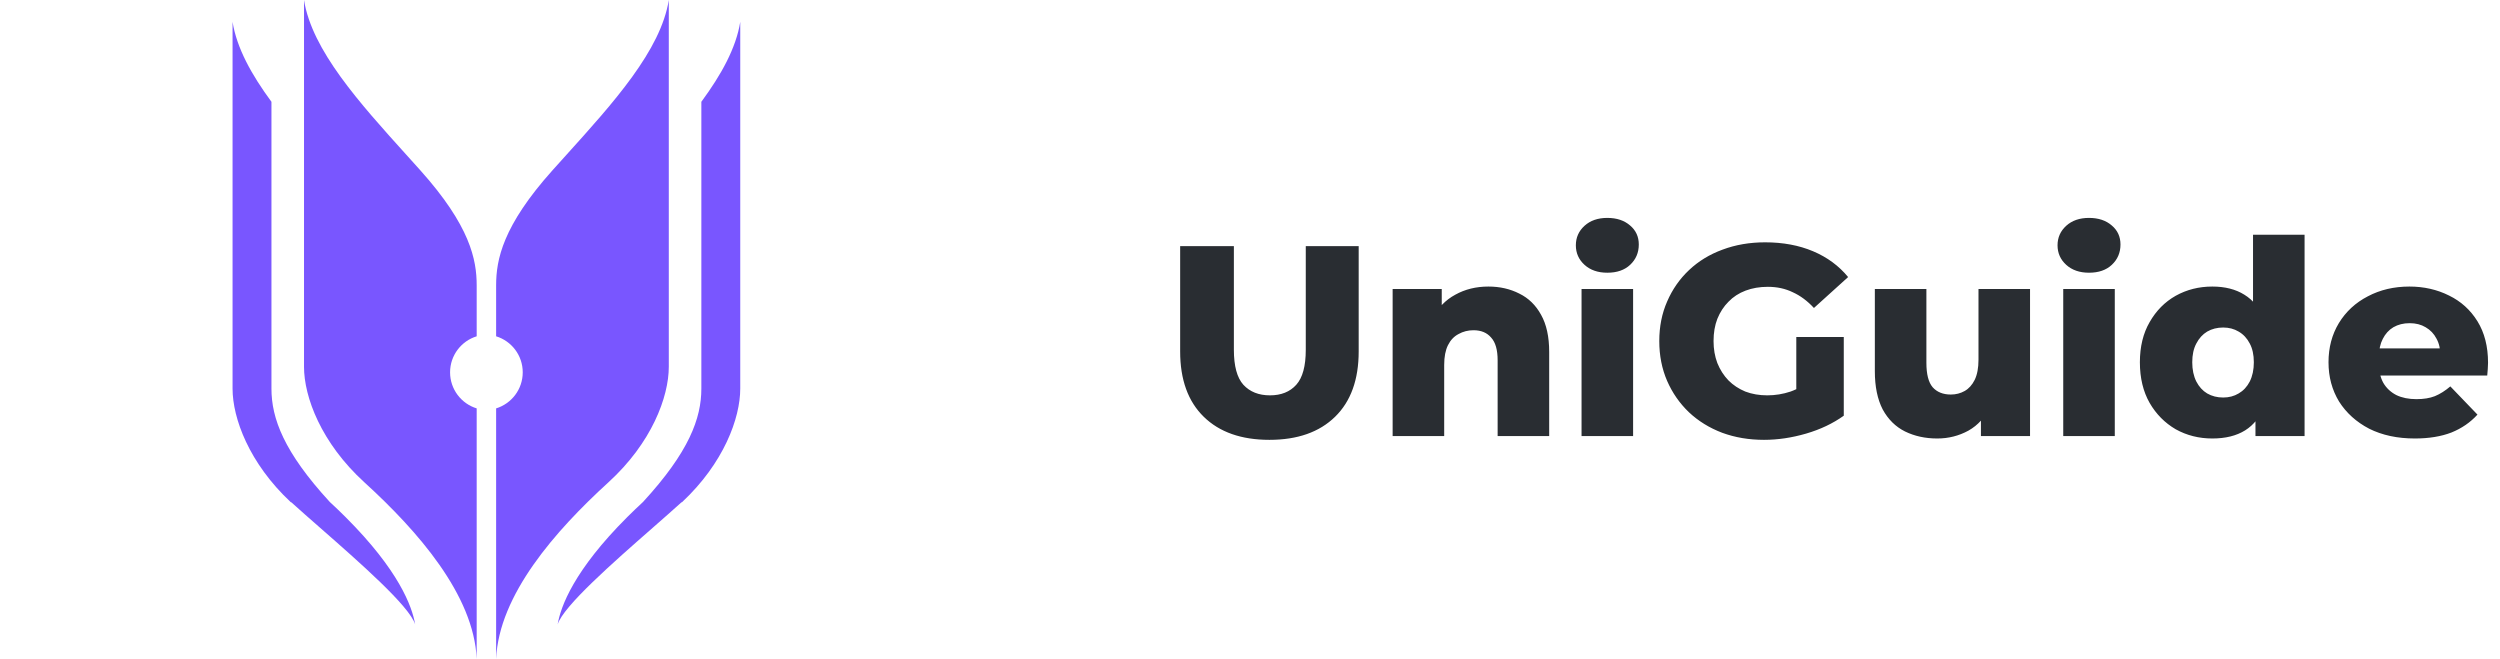 <svg width="129" height="34" viewBox="0 0 129 34" fill="none" xmlns="http://www.w3.org/2000/svg">
<path fill-rule="evenodd" clip-rule="evenodd" d="M15.687 18.926V0C16.097 2.592 18.544 5.303 20.973 7.993C21.212 8.258 21.451 8.523 21.688 8.787C24.257 11.655 24.597 13.396 24.597 14.727V17.353C23.802 17.597 23.224 18.337 23.224 19.212C23.224 20.088 23.802 20.828 24.597 21.073V34C24.454 30.703 21.552 27.395 18.8 24.886C16.572 22.854 15.687 20.483 15.687 18.926ZM25.6 34C25.743 30.703 28.645 27.395 31.397 24.886C33.625 22.854 34.51 20.483 34.51 18.926V0C34.1 2.592 31.653 5.303 29.224 7.993C28.985 8.258 28.746 8.523 28.509 8.787C25.94 11.655 25.6 13.396 25.6 14.727V17.353C26.395 17.597 26.973 18.337 26.973 19.212C26.973 20.088 26.395 20.828 25.6 21.073V34Z" fill="#7956FF"/>
<path fill-rule="evenodd" clip-rule="evenodd" d="M12 1.127V20.052C12 21.583 12.855 23.901 15.002 25.91L15.037 25.923C15.453 26.301 15.966 26.75 16.52 27.236C18.554 29.019 21.134 31.281 21.422 32.219C21.265 31.28 20.565 29.413 17.838 26.689H17.839C17.821 26.671 17.803 26.654 17.786 26.637C17.546 26.398 17.29 26.153 17.018 25.902C14.645 23.321 14.007 21.587 14.007 20.052V5.252C12.979 3.858 12.214 2.476 12 1.127Z" fill="#7956FF"/>
<path fill-rule="evenodd" clip-rule="evenodd" d="M38.197 1.127V20.052C38.197 21.583 37.342 23.901 35.195 25.91L35.16 25.923C34.744 26.301 34.231 26.75 33.677 27.236C31.643 29.019 29.063 31.281 28.775 32.219C28.932 31.28 29.632 29.413 32.359 26.689H32.358C32.376 26.672 32.393 26.654 32.411 26.637C32.651 26.399 32.907 26.154 33.179 25.902C35.553 23.321 36.19 21.587 36.19 20.052V5.252C37.218 3.858 37.983 2.476 38.197 1.127Z" fill="#7956FF"/>
<path d="M65.502 22.696C64.055 22.696 62.926 22.299 62.114 21.506C61.302 20.713 60.896 19.588 60.896 18.132V12.7H63.668V18.048C63.668 18.888 63.831 19.49 64.158 19.854C64.494 20.218 64.951 20.4 65.53 20.4C66.109 20.4 66.561 20.218 66.888 19.854C67.215 19.49 67.378 18.888 67.378 18.048V12.7H70.108V18.132C70.108 19.588 69.702 20.713 68.89 21.506C68.078 22.299 66.949 22.696 65.502 22.696ZM76.802 14.786C77.39 14.786 77.922 14.907 78.398 15.15C78.874 15.383 79.247 15.747 79.518 16.242C79.798 16.737 79.938 17.376 79.938 18.16V22.5H77.278V18.594C77.278 18.053 77.166 17.661 76.942 17.418C76.727 17.166 76.424 17.04 76.032 17.04C75.752 17.04 75.495 17.105 75.262 17.236C75.028 17.357 74.847 17.549 74.716 17.81C74.585 18.071 74.52 18.412 74.52 18.832V22.5H71.86V14.912H74.394V17.068L73.904 16.438C74.193 15.887 74.59 15.477 75.094 15.206C75.598 14.926 76.167 14.786 76.802 14.786ZM81.608 22.5V14.912H84.268V22.5H81.608ZM82.938 14.072C82.453 14.072 82.061 13.937 81.762 13.666C81.463 13.395 81.314 13.059 81.314 12.658C81.314 12.257 81.463 11.921 81.762 11.65C82.061 11.379 82.453 11.244 82.938 11.244C83.423 11.244 83.815 11.375 84.114 11.636C84.413 11.888 84.562 12.215 84.562 12.616C84.562 13.036 84.413 13.386 84.114 13.666C83.825 13.937 83.433 14.072 82.938 14.072ZM91.023 22.696C90.248 22.696 89.529 22.575 88.867 22.332C88.204 22.08 87.63 21.725 87.145 21.268C86.669 20.811 86.295 20.274 86.025 19.658C85.754 19.033 85.619 18.347 85.619 17.6C85.619 16.853 85.754 16.172 86.025 15.556C86.295 14.931 86.673 14.389 87.159 13.932C87.644 13.475 88.218 13.125 88.881 12.882C89.553 12.63 90.285 12.504 91.079 12.504C92.003 12.504 92.829 12.658 93.557 12.966C94.285 13.274 94.887 13.717 95.363 14.296L93.599 15.892C93.263 15.528 92.899 15.257 92.507 15.08C92.124 14.893 91.695 14.8 91.219 14.8C90.799 14.8 90.416 14.865 90.071 14.996C89.725 15.127 89.431 15.318 89.189 15.57C88.946 15.813 88.755 16.107 88.615 16.452C88.484 16.788 88.419 17.171 88.419 17.6C88.419 18.011 88.484 18.389 88.615 18.734C88.755 19.079 88.946 19.378 89.189 19.63C89.431 19.873 89.721 20.064 90.057 20.204C90.402 20.335 90.78 20.4 91.191 20.4C91.601 20.4 92.003 20.335 92.395 20.204C92.787 20.064 93.183 19.831 93.585 19.504L95.139 21.45C94.579 21.851 93.93 22.159 93.193 22.374C92.455 22.589 91.732 22.696 91.023 22.696ZM92.689 21.086V17.39H95.139V21.45L92.689 21.086ZM99.962 22.626C99.346 22.626 98.791 22.505 98.296 22.262C97.811 22.019 97.428 21.641 97.148 21.128C96.877 20.605 96.742 19.947 96.742 19.154V14.912H99.402V18.72C99.402 19.308 99.509 19.728 99.724 19.98C99.948 20.232 100.261 20.358 100.662 20.358C100.923 20.358 101.161 20.297 101.376 20.176C101.591 20.055 101.763 19.863 101.894 19.602C102.025 19.331 102.09 18.986 102.09 18.566V14.912H104.75V22.5H102.216V20.358L102.706 20.96C102.445 21.52 102.067 21.94 101.572 22.22C101.077 22.491 100.541 22.626 99.962 22.626ZM106.463 22.5V14.912H109.123V22.5H106.463ZM107.793 14.072C107.308 14.072 106.916 13.937 106.617 13.666C106.319 13.395 106.169 13.059 106.169 12.658C106.169 12.257 106.319 11.921 106.617 11.65C106.916 11.379 107.308 11.244 107.793 11.244C108.279 11.244 108.671 11.375 108.969 11.636C109.268 11.888 109.417 12.215 109.417 12.616C109.417 13.036 109.268 13.386 108.969 13.666C108.68 13.937 108.288 14.072 107.793 14.072ZM114.156 22.626C113.465 22.626 112.835 22.467 112.266 22.15C111.706 21.823 111.258 21.371 110.922 20.792C110.586 20.204 110.418 19.504 110.418 18.692C110.418 17.889 110.586 17.199 110.922 16.62C111.258 16.032 111.706 15.579 112.266 15.262C112.835 14.945 113.465 14.786 114.156 14.786C114.809 14.786 115.36 14.926 115.808 15.206C116.265 15.486 116.611 15.915 116.844 16.494C117.077 17.073 117.194 17.805 117.194 18.692C117.194 19.597 117.082 20.339 116.858 20.918C116.634 21.497 116.298 21.926 115.85 22.206C115.402 22.486 114.837 22.626 114.156 22.626ZM114.716 20.512C115.015 20.512 115.281 20.442 115.514 20.302C115.757 20.162 115.948 19.957 116.088 19.686C116.228 19.406 116.298 19.075 116.298 18.692C116.298 18.309 116.228 17.987 116.088 17.726C115.948 17.455 115.757 17.25 115.514 17.11C115.281 16.97 115.015 16.9 114.716 16.9C114.408 16.9 114.133 16.97 113.89 17.11C113.657 17.25 113.47 17.455 113.33 17.726C113.19 17.987 113.12 18.309 113.12 18.692C113.12 19.075 113.19 19.406 113.33 19.686C113.47 19.957 113.657 20.162 113.89 20.302C114.133 20.442 114.408 20.512 114.716 20.512ZM116.382 22.5V21.198L116.396 18.692L116.256 16.186V12.112H118.916V22.5H116.382ZM124.603 22.626C123.707 22.626 122.923 22.458 122.251 22.122C121.589 21.777 121.071 21.31 120.697 20.722C120.333 20.125 120.151 19.448 120.151 18.692C120.151 17.936 120.329 17.264 120.683 16.676C121.047 16.079 121.547 15.617 122.181 15.29C122.816 14.954 123.53 14.786 124.323 14.786C125.07 14.786 125.751 14.94 126.367 15.248C126.983 15.547 127.473 15.99 127.837 16.578C128.201 17.166 128.383 17.88 128.383 18.72C128.383 18.813 128.379 18.921 128.369 19.042C128.36 19.163 128.351 19.275 128.341 19.378H122.335V17.978H126.927L125.919 18.37C125.929 18.025 125.863 17.726 125.723 17.474C125.593 17.222 125.406 17.026 125.163 16.886C124.93 16.746 124.655 16.676 124.337 16.676C124.02 16.676 123.74 16.746 123.497 16.886C123.264 17.026 123.082 17.227 122.951 17.488C122.821 17.74 122.755 18.039 122.755 18.384V18.79C122.755 19.163 122.83 19.485 122.979 19.756C123.138 20.027 123.362 20.237 123.651 20.386C123.941 20.526 124.286 20.596 124.687 20.596C125.061 20.596 125.378 20.545 125.639 20.442C125.91 20.33 126.176 20.162 126.437 19.938L127.837 21.394C127.473 21.795 127.025 22.103 126.493 22.318C125.961 22.523 125.331 22.626 124.603 22.626Z" fill="#292D32"/>
</svg>
